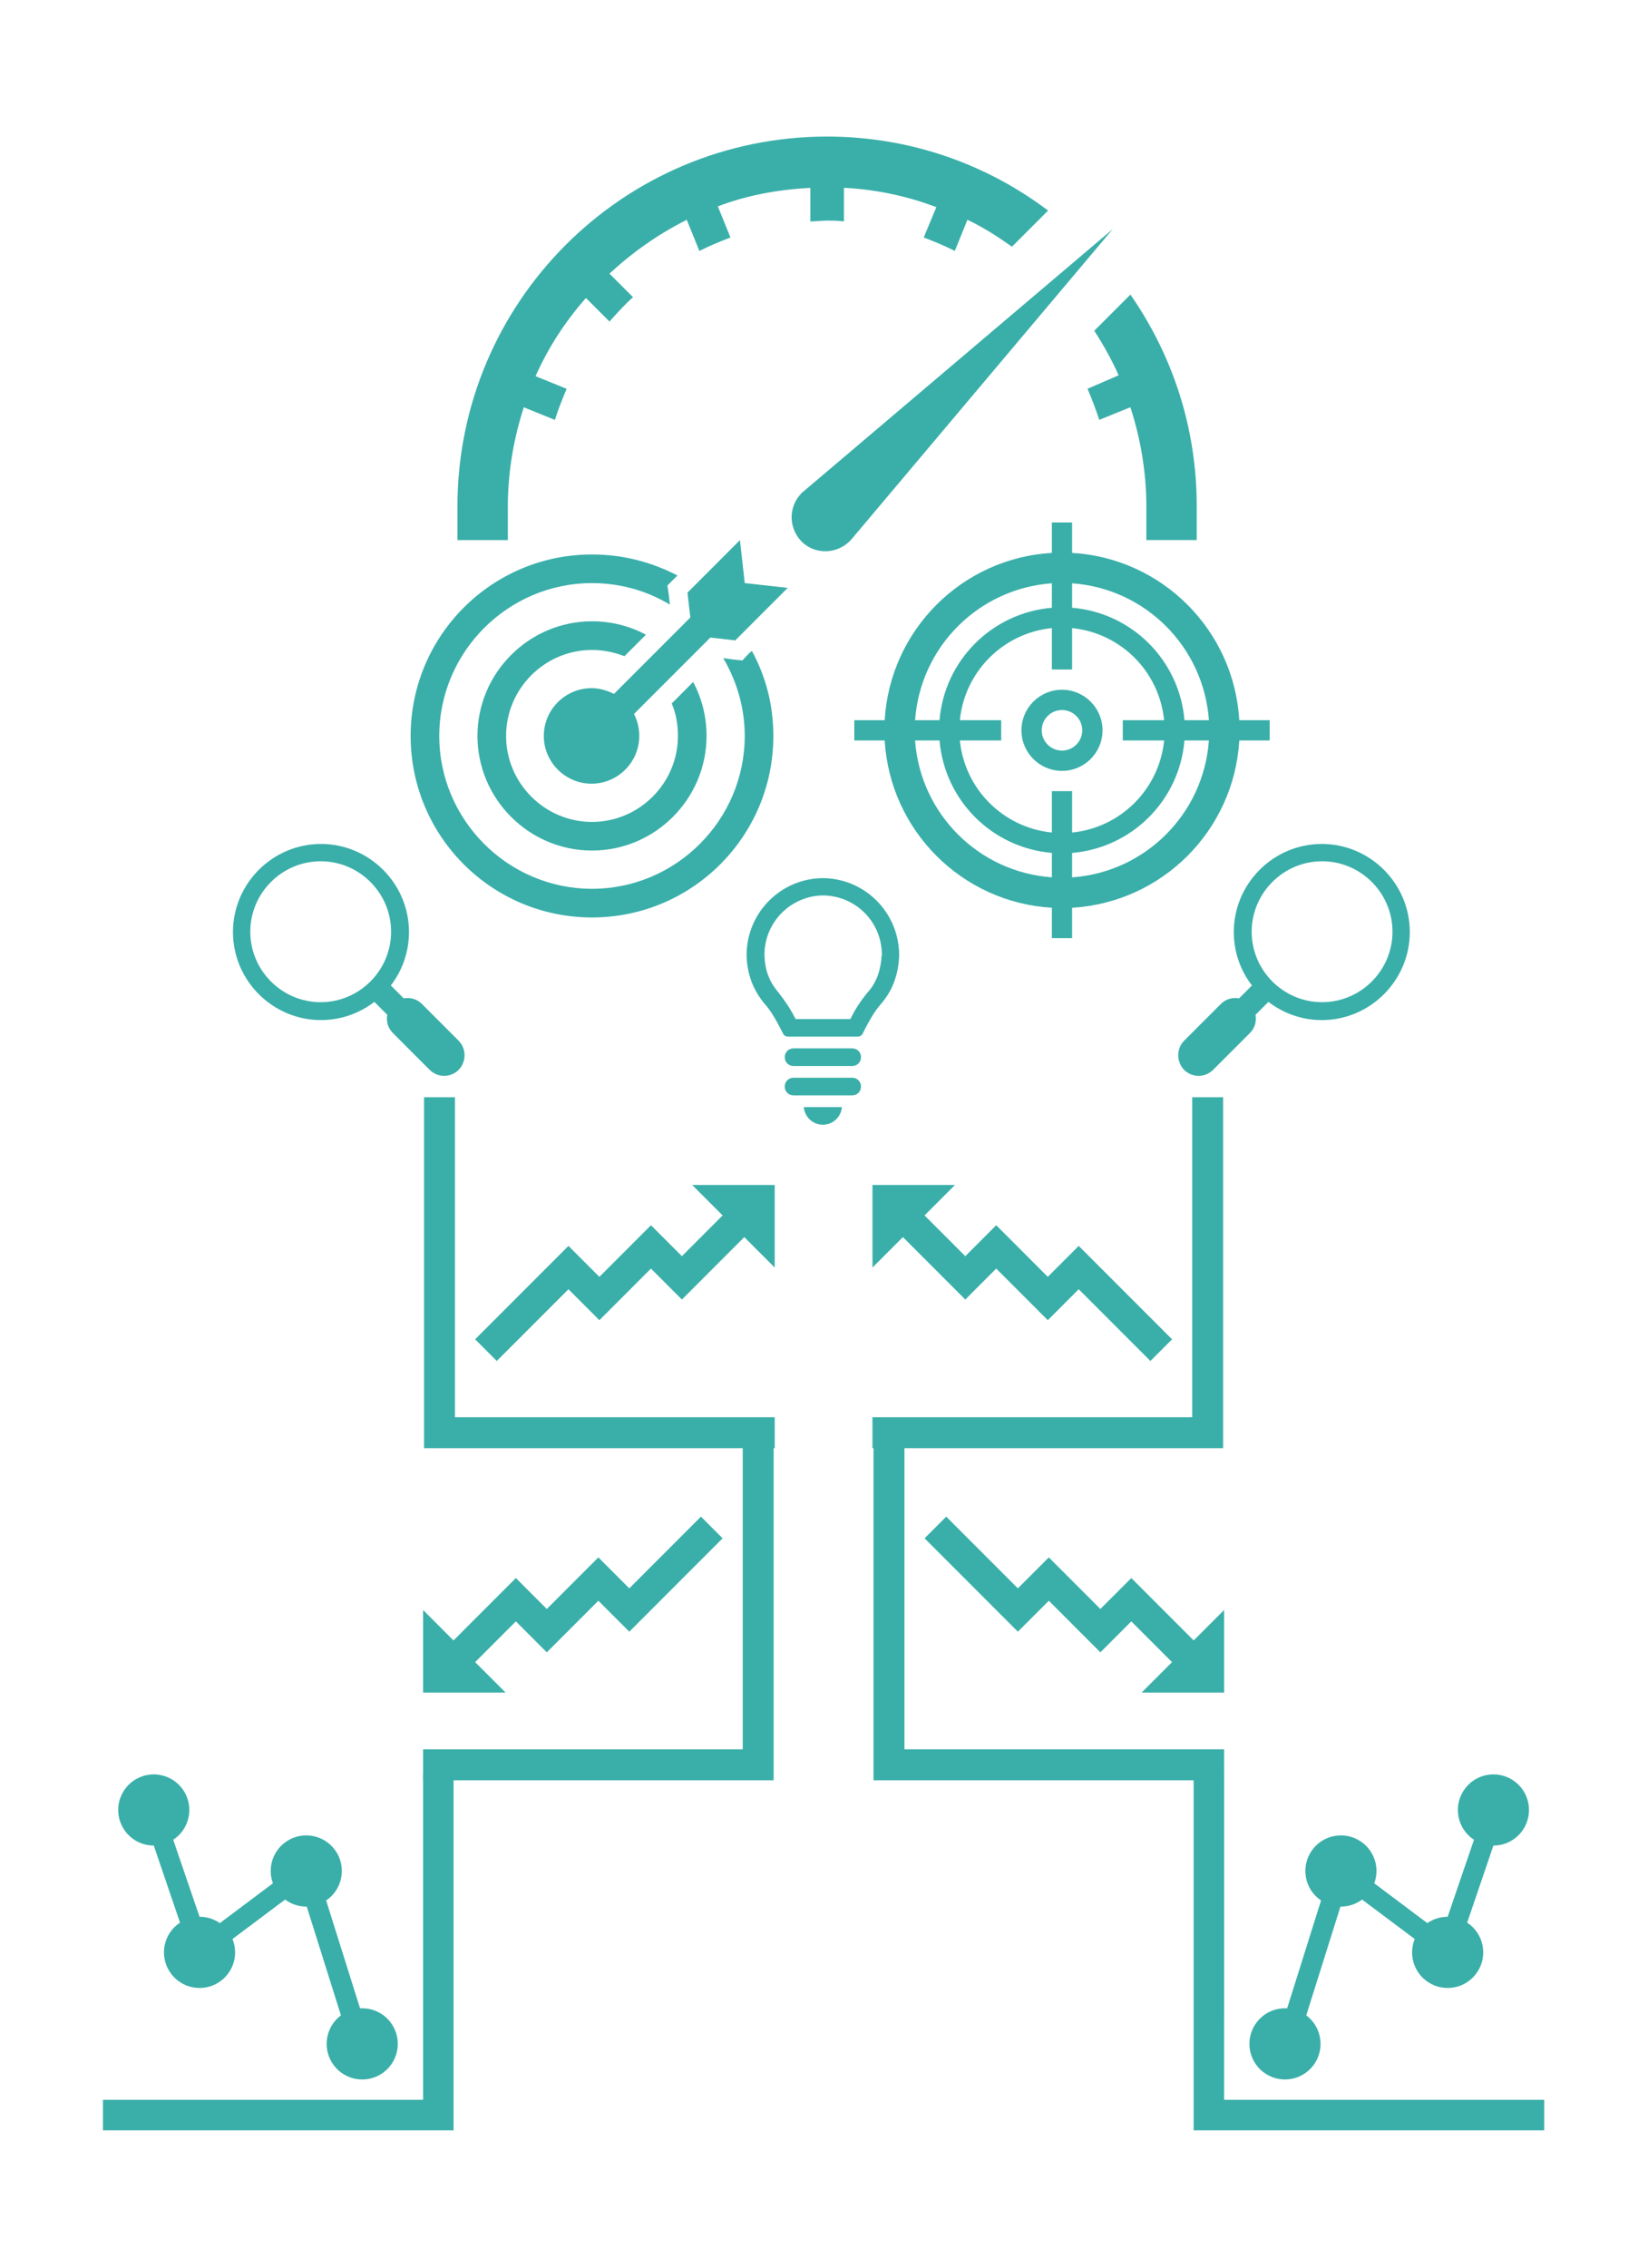 <?xml version="1.0" encoding="UTF-8" standalone="no"?>
<svg
   xmlns:dc="http://purl.org/dc/elements/1.1/"
   xmlns:cc="http://creativecommons.org/ns#"
   xmlns:rdf="http://www.w3.org/1999/02/22-rdf-syntax-ns#"
   xmlns:svg="http://www.w3.org/2000/svg"
   xmlns="http://www.w3.org/2000/svg"
   width="400"
   height="550"
   viewBox="0 0 105.833 145.521"
   version="1.1"
   id="svg8">
  <defs
     id="defs2" />
  <g
     id="layer1">
    <g
       transform="matrix(0.712,0,0,0.712,4.699,7.555)"
       id="g1194">
      <g
         id="g873"
         style="fill:#3aafa9;fill-opacity:1;stroke:none;stroke-opacity:1"
         transform="matrix(2.864,0,0,2.864,-665.947,-166.892)">
        <path
           style="fill:#3aafa9;fill-opacity:1;stroke:none;stroke-width:0.265;stroke-opacity:1"
           d="m 255.739,60.478 v 1.058 c 0.185,0 0.344,-0.026 0.529,-0.026 0.185,0 0.344,0 0.529,0.026 v -1.058 c 1.032,0.053 2.011,0.265 2.91,0.609 l -0.397,0.953 c 0.344,0.132 0.661,0.265 0.979,0.423 l 0.397,-0.979 c 0.503,0.238 0.953,0.529 1.402,0.847 l 1.138,-1.138 c -1.931,-1.455 -4.339,-2.328 -6.959,-2.328 -6.429,0 -11.642,5.212 -11.642,11.642 v 1.058 h 1.587 v -1.058 c 0,-1.085 0.185,-2.143 0.503,-3.122 l 0.979,0.397 c 0.106,-0.344 0.238,-0.661 0.37,-0.979 l -0.979,-0.397 c 0.397,-0.9 0.953,-1.746 1.587,-2.461 l 0.741,0.741 c 0.238,-0.265 0.476,-0.529 0.741,-0.767 l -0.741,-0.741 c 0.714,-0.661 1.535,-1.244 2.434,-1.693 l 0.397,0.979 c 0.318,-0.159 0.635,-0.291 0.979,-0.423 l -0.397,-0.979 c 0.9,-0.344 1.879,-0.529 2.91,-0.582 z"
           id="path854" />
        <path
           style="fill:#3aafa9;fill-opacity:1;stroke:none;stroke-width:0.265;stroke-opacity:1"
           d="m 265.819,63.838 -1.138,1.138 c 0.291,0.45 0.556,0.926 0.767,1.402 l -0.979,0.423 c 0.132,0.318 0.265,0.661 0.37,0.979 l 0.979,-0.397 c 0.318,0.979 0.503,2.037 0.503,3.122 v 1.058 h 1.587 v -1.058 c 0,-2.487 -0.767,-4.763 -2.09,-6.668 z"
           id="path856" />
        <path
           style="fill:#3aafa9;fill-opacity:1;stroke:none;stroke-width:0.265;stroke-opacity:1"
           d="m 255.527,70.03 c -0.053,0.026 -0.079,0.079 -0.132,0.132 -0.37,0.45 -0.318,1.111 0.132,1.508 0.45,0.37 1.111,0.318 1.508,-0.132 l 8.229,-9.763 z"
           id="path858" />
      </g>
      <g
         id="g894"
         style="fill:#3aafa9;fill-opacity:1"
         transform="matrix(1.627,0,0,1.627,-400.253,-92.518)">
        <path
           style="fill:#3aafa9;fill-opacity:1;stroke-width:0.265"
           d="m 283.236,82.644 -0.265,-2.381 -2.91,2.91 0.159,1.376 -4.233,4.233 c -0.37,-0.185 -0.794,-0.318 -1.244,-0.318 -1.455,0 -2.646,1.191 -2.646,2.646 0,1.455 1.191,2.646 2.646,2.646 1.455,0 2.646,-1.191 2.646,-2.646 0,-0.45 -0.106,-0.847 -0.291,-1.217 l 4.233,-4.233 1.376,0.159 2.91,-2.91 z"
           id="path875" />
        <path
           style="fill:#3aafa9;fill-opacity:1;stroke-width:0.265"
           d="m 283.448,86.56 -0.344,0.37 -0.503,-0.053 -0.556,-0.079 c 0.741,1.27 1.191,2.725 1.191,4.313 0,4.657 -3.81,8.467 -8.467,8.467 -4.657,0 -8.467,-3.81 -8.467,-8.467 0,-4.657 3.81,-8.467 8.467,-8.467 1.561,0 3.043,0.423 4.313,1.191 l -0.053,-0.529 -0.079,-0.529 0.37,-0.37 0.185,-0.185 c -1.429,-0.741 -3.016,-1.164 -4.736,-1.164 -5.556,0 -10.054,4.498 -10.054,10.054 0,5.556 4.498,10.054 10.054,10.054 5.556,0 10.054,-4.498 10.054,-10.054 0,-1.72 -0.423,-3.307 -1.191,-4.71 z"
           id="path877" />
        <path
           style="fill:#3aafa9;fill-opacity:1;stroke-width:0.265"
           d="m 279.188,89.312 c 0.238,0.556 0.344,1.164 0.344,1.799 0,2.619 -2.143,4.763 -4.763,4.763 -2.619,0 -4.763,-2.143 -4.763,-4.763 0,-2.619 2.143,-4.763 4.763,-4.763 0.635,0 1.244,0.132 1.799,0.344 l 1.191,-1.191 c -0.9,-0.476 -1.905,-0.741 -2.99,-0.741 -3.493,0 -6.35,2.857 -6.35,6.35 0,3.493 2.857,6.35 6.35,6.35 3.493,0 6.35,-2.857 6.35,-6.35 0,-1.085 -0.265,-2.09 -0.741,-2.99 z"
           id="path879" />
      </g>
      <g
         id="g911"
         style="fill:#3aafa9;fill-opacity:1"
         transform="matrix(1.727,0,0,1.727,-403.775,-143.726)">
        <path
           style="fill:#3aafa9;fill-opacity:1;stroke-width:0.265"
           d="m 285.444,117.31 c -1.169,0 -2.117,-0.948 -2.117,-2.117 0,-1.169 0.948,-2.117 2.117,-2.117 1.169,0 2.117,0.948 2.117,2.117 0,1.169 -0.948,2.117 -2.117,2.117 z m 0,-3.175 c -0.585,0 -1.058,0.474 -1.058,1.058 0,0.584 0.474,1.058 1.058,1.058 0.584,0 1.058,-0.474 1.058,-1.058 0,-0.584 -0.474,-1.058 -1.058,-1.058 z"
           id="path896" />
        <path
           style="fill:#3aafa9;fill-opacity:1;stroke-width:0.265"
           d="m 294.704,114.664 c -0.277,-4.702 -4.029,-8.454 -8.731,-8.731 v -1.587 h -1.058 v 1.587 c -4.702,0.277 -8.454,4.029 -8.731,8.731 h -1.587 v 1.058 h 1.587 c 0.277,4.702 4.029,8.454 8.731,8.731 v 1.587 h 1.058 v -1.587 c 4.702,-0.277 8.454,-4.029 8.731,-8.731 h 1.587 V 114.664 Z m -3.926,1.058 c -0.254,2.541 -2.264,4.551 -4.805,4.805 v -2.159 h -1.058 v 2.159 c -2.541,-0.254 -4.551,-2.264 -4.805,-4.805 h 2.159 V 114.664 h -2.159 c 0.254,-2.541 2.264,-4.551 4.805,-4.805 v 2.159 h 1.058 v -2.159 c 2.541,0.254 4.551,2.264 4.805,4.805 h -2.159 v 1.058 z m -5.863,-8.202 v 1.278 c -3.125,0.262 -5.605,2.741 -5.868,5.866 h -1.275 c 0.272,-3.827 3.317,-6.872 7.144,-7.144 z m -7.144,8.202 h 1.278 c 0.262,3.125 2.741,5.605 5.866,5.868 v 1.275 c -3.827,-0.272 -6.872,-3.317 -7.144,-7.144 z m 8.202,7.144 v -1.275 c 3.126,-0.263 5.606,-2.743 5.868,-5.868 h 1.275 c -0.272,3.827 -3.317,6.872 -7.144,7.144 z m 5.868,-8.202 c -0.263,-3.126 -2.743,-5.606 -5.868,-5.868 v -1.275 c 3.827,0.272 6.872,3.317 7.144,7.144 z"
           id="path898" />
      </g>
      <g
         id="g936"
         style="fill:#3aafa9;fill-opacity:1"
         transform="translate(-106.641,-5.345)">
        <path
           style="fill:#3aafa9;fill-opacity:1;stroke-width:0.265"
           d="m 171.614,89.225 h 5.292 c 0.45,0 0.794,0.344 0.794,0.794 0,0.45 -0.344,0.794 -0.794,0.794 h -5.292 c -0.45,0 -0.794,-0.344 -0.794,-0.794 0,-0.45 0.344,-0.794 0.794,-0.794 z"
           id="path913" />
        <path
           style="fill:#3aafa9;fill-opacity:1;stroke-width:0.265"
           d="m 171.614,91.871 h 5.292 c 0.45,0 0.794,0.344 0.794,0.794 0,0.45 -0.344,0.794 -0.794,0.794 h -5.292 c -0.45,0 -0.794,-0.344 -0.794,-0.794 0,-0.45 0.344,-0.794 0.794,-0.794 z"
           id="path915" />
        <path
           style="fill:#3aafa9;fill-opacity:1;stroke-width:0.265"
           d="m 172.54,94.517 c 0.079,0.9 0.82,1.587 1.72,1.587 0.9,0 1.64,-0.688 1.72,-1.587 z"
           id="path917" />
        <path
           style="fill:#3aafa9;fill-opacity:1;stroke-width:0.265"
           d="m 174.26,73.879 c 0,0 0,0 0,0 0,0 0,0 0,0 -3.757,0.026 -6.8,3.043 -6.879,6.8 v 0.238 c 0.026,0.82 0.185,1.614 0.476,2.381 0.291,0.714 0.688,1.376 1.191,1.958 0.635,0.688 1.323,2.037 1.614,2.619 0.079,0.185 0.265,0.291 0.476,0.291 h 6.244 c 0.212,0 0.397,-0.106 0.476,-0.291 0.291,-0.582 0.979,-1.931 1.614,-2.619 0.503,-0.582 0.926,-1.244 1.191,-1.958 0.291,-0.767 0.45,-1.561 0.476,-2.381 v -0.238 c -0.079,-3.757 -3.122,-6.773 -6.879,-6.8 z m 5.292,7.011 c -0.026,0.635 -0.159,1.27 -0.37,1.852 -0.212,0.529 -0.503,1.032 -0.9,1.455 -0.609,0.741 -1.138,1.535 -1.535,2.381 h -2.487 -2.461 c -0.423,-0.847 -0.953,-1.64 -1.535,-2.381 -0.37,-0.423 -0.688,-0.926 -0.9,-1.455 -0.238,-0.582 -0.344,-1.217 -0.37,-1.852 v -0.212 c 0.053,-2.884 2.408,-5.212 5.292,-5.239 v 0 0 c 0,0 0,0 0,0 0,0 0,0 0,0 v 0 0 c 2.884,0.026 5.239,2.328 5.292,5.239 v 0.212 z"
           id="path919" />
      </g>
      <path
         id="path940"
         fill="#ed7d31"
         d="m 34.76,83.181 -3.307,-3.307 c -0.45,-0.45 -1.058,-0.609 -1.64,-0.503 l -1.164,-1.164 c 1.032,-1.323 1.64,-3.016 1.64,-4.815 0,-4.366 -3.572,-7.938 -7.938,-7.938 -4.366,0 -7.938,3.572 -7.938,7.938 0,4.366 3.572,7.937 7.938,7.937 1.799,0 3.466,-0.609 4.815,-1.64 l 1.164,1.164 c -0.106,0.582 0.053,1.191 0.503,1.64 l 3.307,3.307 c 0.37,0.37 0.847,0.556 1.323,0.556 0.476,0 0.953,-0.185 1.323,-0.556 0.688,-0.741 0.688,-1.905 -0.026,-2.619 z m -12.435,-3.466 c -3.493,0 -6.35,-2.857 -6.35,-6.35 0,-3.493 2.857,-6.35 6.35,-6.35 3.493,0 6.35,2.857 6.35,6.35 0,3.492 -2.857,6.35 -6.35,6.35 z"
         style="fill:#3aafa9;fill-opacity:1;stroke-width:0.265" />
      <path
         style="fill:#3aafa9;fill-opacity:1;stroke-width:0.265"
         d="m 100.211,83.181 3.307,-3.307 c 0.45,-0.45 1.058,-0.609 1.64,-0.503 l 1.164,-1.164 c -1.032,-1.323 -1.64,-3.016 -1.64,-4.815 0,-4.366 3.572,-7.938 7.938,-7.938 4.366,0 7.938,3.572 7.938,7.938 0,4.366 -3.572,7.937 -7.938,7.937 -1.799,0 -3.466,-0.609 -4.815,-1.64 l -1.164,1.164 c 0.106,0.582 -0.053,1.191 -0.503,1.64 l -3.307,3.307 c -0.37,0.37 -0.847,0.556 -1.323,0.556 -0.476,0 -0.953,-0.185 -1.323,-0.556 -0.688,-0.741 -0.688,-1.905 0.026,-2.619 z m 12.435,-3.466 c 3.493,0 6.35,-2.857 6.35,-6.35 0,-3.493 -2.857,-6.35 -6.35,-6.35 -3.493,0 -6.35,2.857 -6.35,6.35 0,3.492 2.857,6.35 6.35,6.35 z"
         fill="#ed7d31"
         id="path951" />
      <g
         id="g1019"
         style="fill:#3aafa9;fill-opacity:1"
         transform="matrix(1.758,0,0,1.758,-363.665,-23.234)">
        <path
           style="fill:#3aafa9;fill-opacity:1;stroke-width:0.265"
           d="m 226.452,63.434 h -1.587 v 17.992 h 17.992 v -1.587 H 226.452 Z"
           id="path1004" />
        <path
           style="fill:#3aafa9;fill-opacity:1;stroke-width:0.265"
           d="m 238.623,67.932 1.561,1.561 -2.09,2.09 -1.587,-1.587 -2.646,2.646 -1.587,-1.587 -4.789,4.789 1.111,1.111 3.678,-3.678 1.587,1.587 2.646,-2.646 1.587,1.587 3.201,-3.201 1.561,1.561 v -4.233 z"
           id="path1006" />
      </g>
      <g
         transform="matrix(-1.758,0,0,1.758,499.034,-23.234)"
         style="fill:#3aafa9;fill-opacity:1"
         id="g1025">
        <path
           id="path1021"
           d="m 226.452,63.434 h -1.587 v 17.992 h 17.992 v -1.587 H 226.452 Z"
           style="fill:#3aafa9;fill-opacity:1;stroke-width:0.265" />
        <path
           id="path1023"
           d="m 238.623,67.932 1.561,1.561 -2.09,2.09 -1.587,-1.587 -2.646,2.646 -1.587,-1.587 -4.789,4.789 1.111,1.111 3.678,-3.678 1.587,1.587 2.646,-2.646 1.587,1.587 3.201,-3.201 1.561,1.561 v -4.233 z"
           style="fill:#3aafa9;fill-opacity:1;stroke-width:0.265" />
      </g>
      <g
         id="g1043"
         transform="matrix(0.465,0,0,0.465,25.05,111.714)"
         style="fill:#3aafa9;fill-opacity:1">
        <path
           id="path1039"
           d="m 76,14 h 6 V 82 H 14 v -6 h 62 z"
           style="fill:#3aafa9;fill-opacity:1" />
        <path
           id="path1041"
           d="M 19.9,54.9 32,42.8 l 6,6 10,-10 6,6 13.9,-13.9 4.2,4.2 -18.1,18.1 -6,-6 -10,10 -6,-6 -7.9,7.9 L 30,65 H 14 V 49 Z"
           style="fill:#3aafa9;fill-opacity:1" />
      </g>
      <g
         style="fill:#3aafa9;fill-opacity:1"
         transform="matrix(-0.465,0,0,0.465,110.319,111.714)"
         id="g1059">
        <path
           style="fill:#3aafa9;fill-opacity:1"
           d="m 76,14 h 6 V 82 H 14 v -6 h 62 z"
           id="path1055" />
        <path
           style="fill:#3aafa9;fill-opacity:1"
           d="M 19.9,54.9 32,42.8 l 6,6 10,-10 6,6 13.9,-13.9 4.2,4.2 -18.1,18.1 -6,-6 -10,10 -6,-6 -7.9,7.9 L 30,65 H 14 V 49 Z"
           id="path1057" />
      </g>
      <g
         id="g1076"
         transform="translate(-129.836,26.544)"
         style="fill:#3aafa9;fill-opacity:1">
        <path
           style="fill:#3aafa9;fill-opacity:1;stroke-width:0.458"
           d="m 137.108,129.187 2.365,6.943 c -1.481,0.972 -1.894,2.961 -0.922,4.442 0.972,1.481 2.961,1.894 4.442,0.922 0.904,-0.593 1.449,-1.602 1.448,-2.684 -0.002,-0.413 -0.081,-0.822 -0.234,-1.205 l 4.743,-3.552 c 0.551,0.409 1.22,0.631 1.907,0.632 h 0.046 l 3.084,9.803 c -1.42,1.06 -1.712,3.07 -0.652,4.49 1.06,1.42 3.07,1.712 4.49,0.652 1.42,-1.06 1.712,-3.07 0.652,-4.49 -0.607,-0.814 -1.564,-1.292 -2.579,-1.289 h -0.188 l -3.057,-9.716 c 1.469,-0.99 1.857,-2.984 0.867,-4.453 -0.99,-1.469 -2.984,-1.857 -4.453,-0.867 -1.226,0.827 -1.728,2.384 -1.216,3.771 l -4.785,3.588 c -0.538,-0.374 -1.178,-0.574 -1.833,-0.573 v 0 l -2.374,-6.939 c 1.483,-0.969 1.9,-2.957 0.931,-4.44 -0.969,-1.483 -2.957,-1.9 -4.44,-0.931 -1.483,0.969 -1.9,2.957 -0.931,4.44 0.593,0.908 1.605,1.455 2.69,1.453 z"
           id="path1061" />
        <path
           style="fill:#3aafa9;fill-opacity:1;stroke-width:0.458"
           d="m 161.397,152.102 h -28.873 v 2.75 h 31.622 v -32.081 h -2.75 z"
           id="path1063" />
      </g>
      <g
         style="fill:#3aafa9;fill-opacity:1"
         transform="matrix(-1,0,0,1,265.206,26.544)"
         id="g1082">
        <path
           id="path1078"
           d="m 137.108,129.187 2.365,6.943 c -1.481,0.972 -1.894,2.961 -0.922,4.442 0.972,1.481 2.961,1.894 4.442,0.922 0.904,-0.593 1.449,-1.602 1.448,-2.684 -0.002,-0.413 -0.081,-0.822 -0.234,-1.205 l 4.743,-3.552 c 0.551,0.409 1.22,0.631 1.907,0.632 h 0.046 l 3.084,9.803 c -1.42,1.06 -1.712,3.07 -0.652,4.49 1.06,1.42 3.07,1.712 4.49,0.652 1.42,-1.06 1.712,-3.07 0.652,-4.49 -0.607,-0.814 -1.564,-1.292 -2.579,-1.289 h -0.188 l -3.057,-9.716 c 1.469,-0.99 1.857,-2.984 0.867,-4.453 -0.99,-1.469 -2.984,-1.857 -4.453,-0.867 -1.226,0.827 -1.728,2.384 -1.216,3.771 l -4.785,3.588 c -0.538,-0.374 -1.178,-0.574 -1.833,-0.573 v 0 l -2.374,-6.939 c 1.483,-0.969 1.9,-2.957 0.931,-4.44 -0.969,-1.483 -2.957,-1.9 -4.44,-0.931 -1.483,0.969 -1.9,2.957 -0.931,4.44 0.593,0.908 1.605,1.455 2.69,1.453 z"
           style="fill:#3aafa9;fill-opacity:1;stroke-width:0.458" />
        <path
           id="path1080"
           d="m 161.397,152.102 h -28.873 v 2.75 h 31.622 v -32.081 h -2.75 z"
           style="fill:#3aafa9;fill-opacity:1;stroke-width:0.458" />
      </g>
    </g>
  </g>
</svg>
